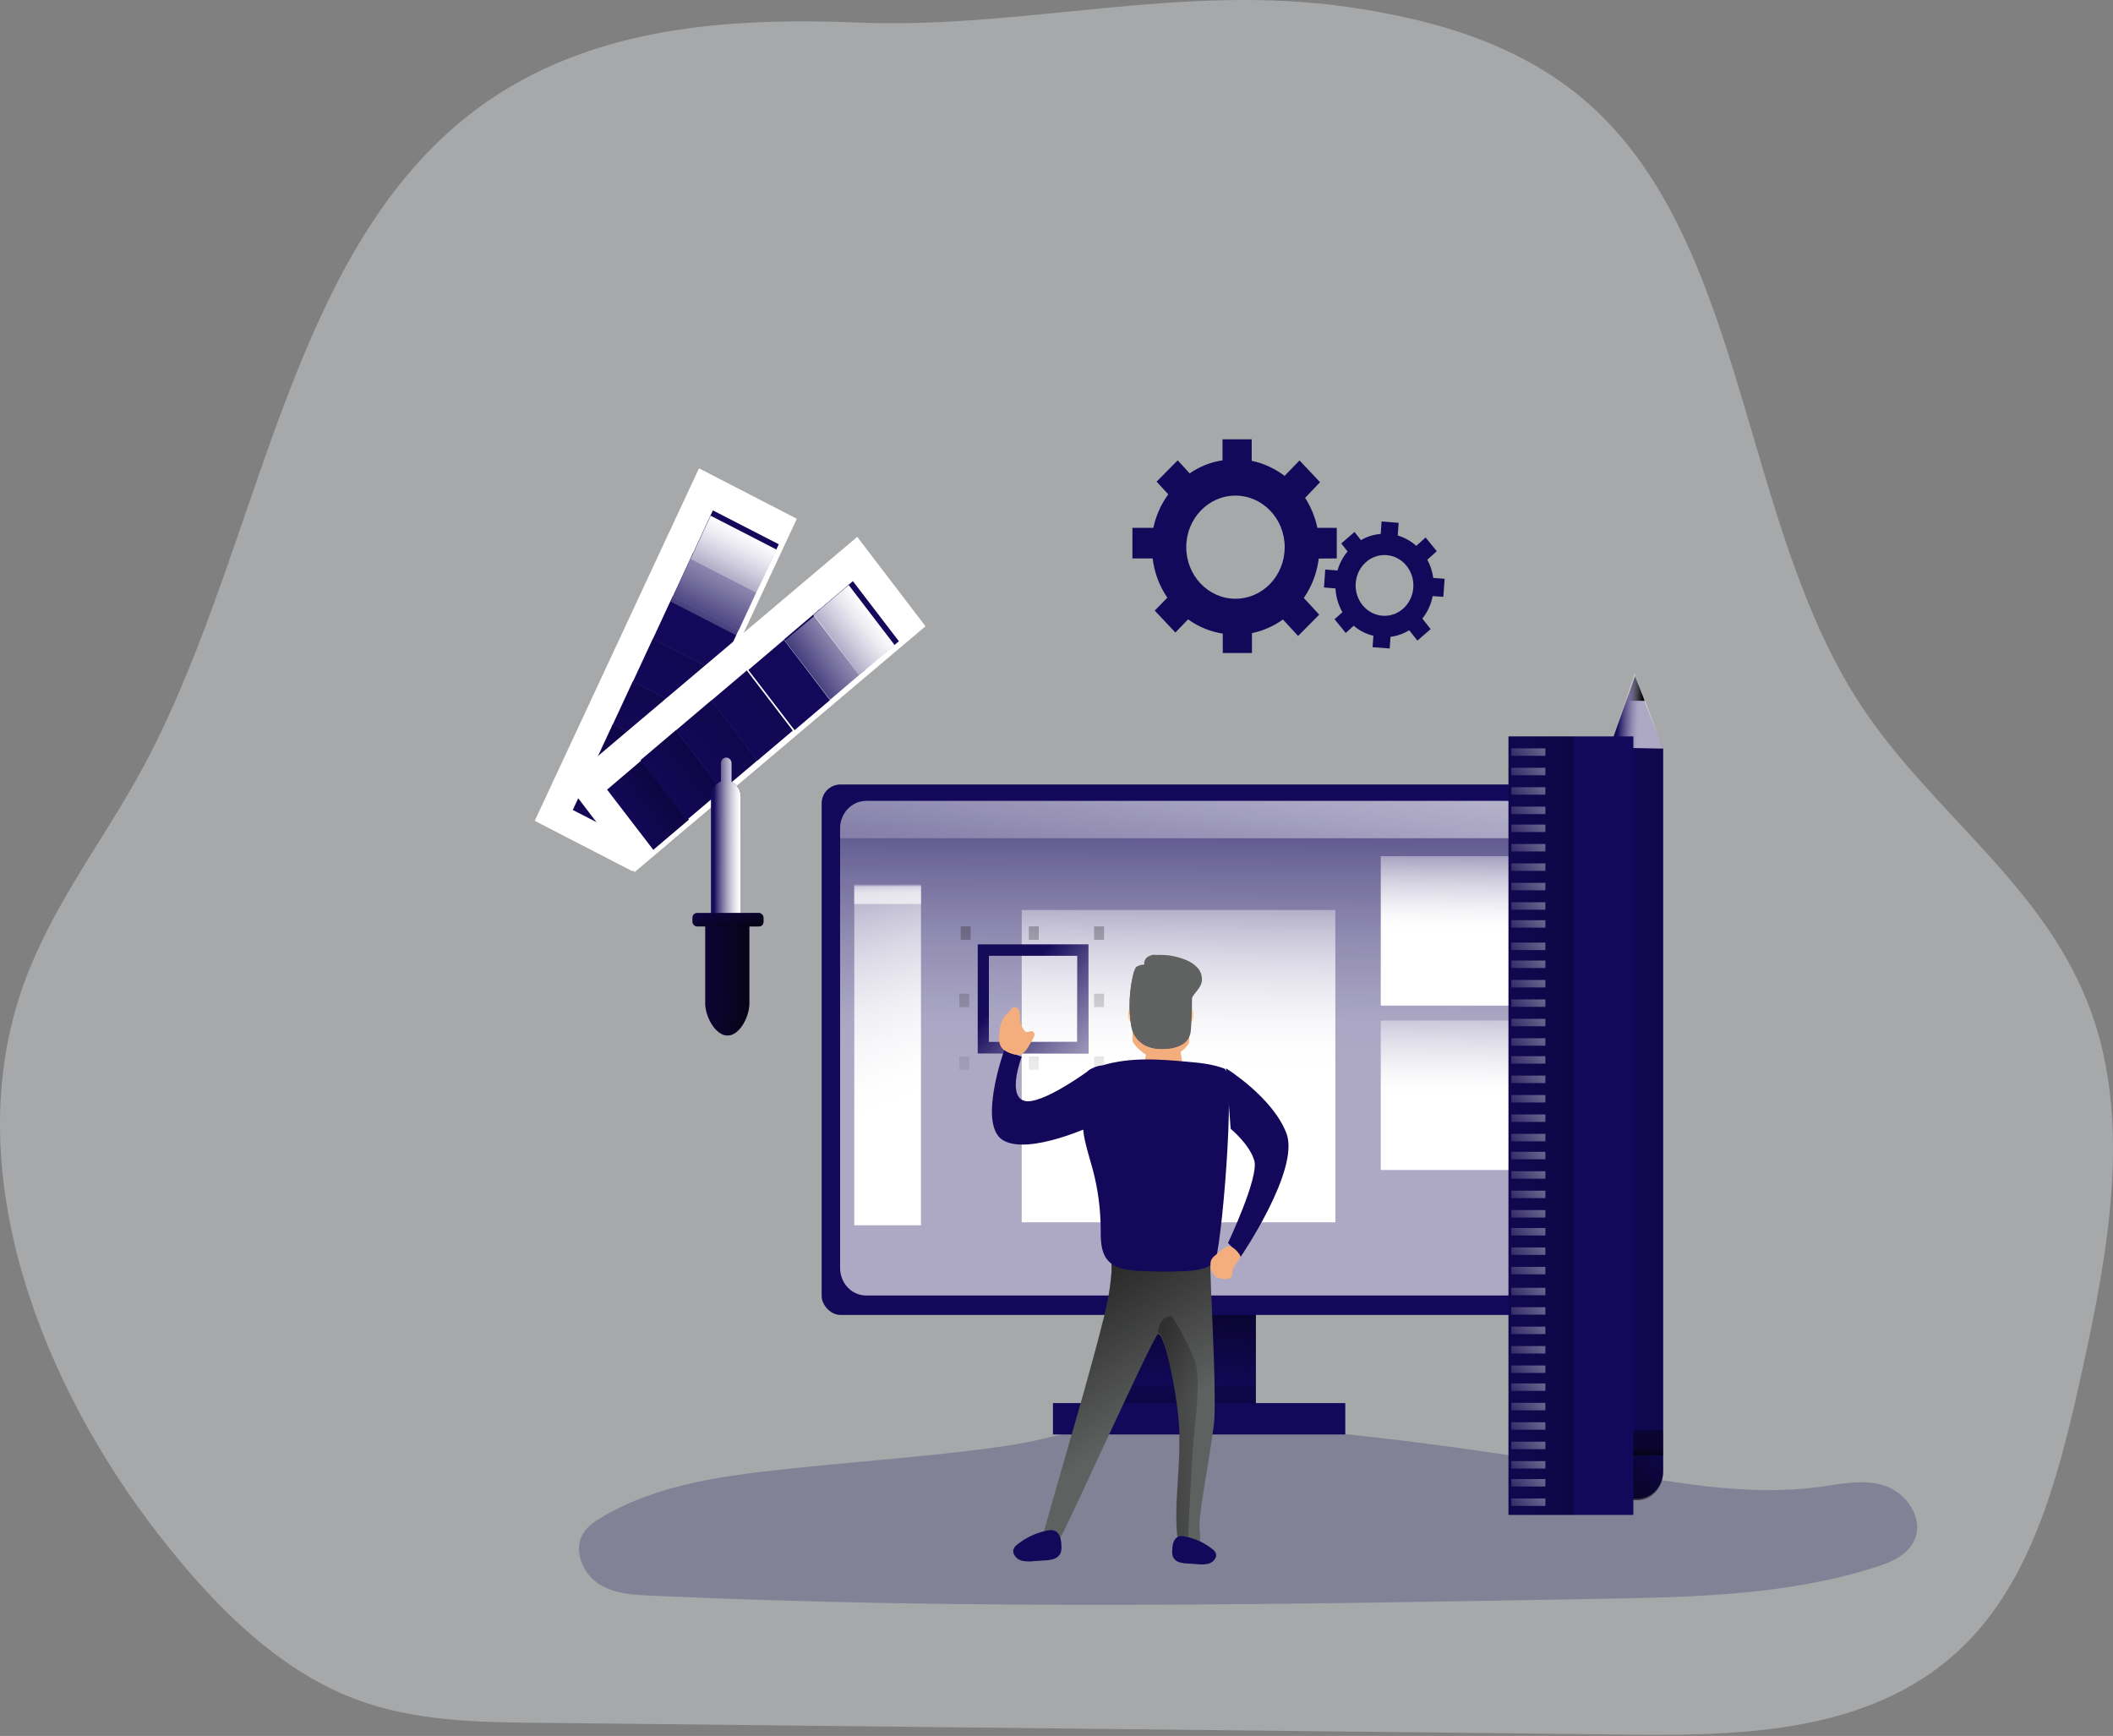 <svg width="1048" height="861" viewBox="0 0 1048 861" fill="none" xmlns="http://www.w3.org/2000/svg">
<rect x="0" y="0" width="1048" height="861" fill="#808080" stroke="none"/>
<path opacity="0.5" d="M223.904 64.251C139.546 138.751 126.474 279.625 69.342 383.552C49.453 419.715 23.755 452.08 10.348 492.198C-20.435 584.026 21.93 688.188 78.634 761.121C105.673 795.914 137.256 827.789 175.468 842.454C204.854 853.732 236.362 854.202 267.293 854.496L809.191 860.369C869.694 861.016 936.919 858.686 980.42 809.463C1010.4 775.571 1022.58 726.074 1032.92 678.829C1045.62 620.776 1057.12 557.731 1037.37 502.438C1014.8 439.177 957.72 403.327 922.264 348.74C864.722 260.3 866.044 126.533 792.767 55.93C758.558 22.978 713.419 10.056 669.434 3.594C586.51 -8.604 507.963 14.422 426.529 11.211C356.92 8.47 281.65 13.247 223.904 64.251Z" fill="#CDD1D4"/>
<path opacity="0.24" d="M393.72 728.239C361.051 731.7 327.379 735.506 298.631 752.438C294.783 754.709 290.876 757.387 288.753 761.475C284.493 769.698 289.328 780.536 296.832 785.485C304.336 790.435 313.595 790.999 322.425 791.406C479.669 798.626 637.149 795.791 794.525 792.972C840.227 792.158 886.651 791.218 930.451 777.231C938.324 774.725 946.978 770.966 949.941 762.775C953.818 752.062 944.973 740.189 934.653 736.853C924.333 733.517 913.321 736.008 902.647 737.464C865.584 742.523 828.197 734.786 791.297 728.599C719.058 716.508 644.107 706.672 570.94 704.839C545.996 704.228 524.693 713.344 500.279 716.946C465.03 722.178 429.161 724.48 393.72 728.239Z" fill="#130859"/>
<path d="M265.214 407.12L346.681 232.275L395.202 257.311L313.734 432.156L265.214 407.12Z" fill="white"/>
<path d="M284.095 401.731L294.021 380.361L326.702 397.171L316.775 418.541L284.095 401.731Z" fill="#130859"/>
<path d="M284.095 401.731L294.021 380.361L326.702 397.171L316.775 418.541L284.095 401.731Z" fill="url(#paint0_linear_108_1327)"/>
<path d="M294.023 380.527L303.949 359.157L336.63 375.968L326.703 397.338L294.023 380.527Z" fill="#130859"/>
<path d="M294.023 380.527L303.949 359.157L336.63 375.968L326.703 397.338L294.023 380.527Z" fill="url(#paint1_linear_108_1327)"/>
<path d="M303.938 359.317L313.864 337.947L346.544 354.757L336.618 376.127L303.938 359.317Z" fill="#130859"/>
<path d="M303.938 359.317L313.864 337.947L346.544 354.757L336.618 376.127L303.938 359.317Z" fill="url(#paint2_linear_108_1327)"/>
<path d="M313.88 338.129L323.807 316.759L356.487 333.569L346.56 354.939L313.88 338.129Z" fill="#130859"/>
<path d="M313.88 338.129L323.807 316.759L356.487 333.569L346.56 354.939L313.88 338.129Z" fill="url(#paint3_linear_108_1327)"/>
<path d="M323.802 316.905L333.728 295.534L366.408 312.345L356.482 333.715L323.802 316.905Z" fill="#130859"/>
<path d="M333.73 295.717L343.656 274.346L376.336 291.157L366.41 312.527L333.73 295.717Z" fill="#130859"/>
<path d="M343.644 274.506L353.571 253.136L386.251 269.946L376.324 291.317L343.644 274.506Z" fill="#130859"/>
<path d="M332.613 298.376L342.539 277.005L375.219 293.816L365.293 315.186L332.613 298.376Z" fill="url(#paint4_linear_108_1327)"/>
<path d="M342.547 277.158L352.474 255.788L385.154 272.599L375.227 293.969L342.547 277.158Z" fill="url(#paint5_linear_108_1327)"/>
<rect x="553.913" y="642.556" width="68.975" height="60.772" fill="#130859"/>
<rect x="553.913" y="642.556" width="68.975" height="60.772" fill="url(#paint6_linear_108_1327)"/>
<rect x="407.516" y="389.091" width="364.583" height="263.099" rx="9.37" fill="#130859"/>
<path opacity="0.65" d="M760.134 410.908V628.891C760.146 632.508 758.793 635.981 756.373 638.545C753.954 641.109 750.666 642.552 747.237 642.556H429.564C426.135 642.547 422.85 641.103 420.432 638.54C418.013 635.978 416.658 632.507 416.666 628.891V410.908C416.658 407.292 418.013 403.821 420.432 401.258C422.85 398.696 426.135 397.251 429.564 397.243H747.237C750.666 397.247 753.954 398.69 756.373 401.254C758.793 403.817 760.146 407.291 760.134 410.908V410.908Z" fill="url(#paint7_linear_108_1327)"/>
<rect x="522.24" y="695.917" width="144.989" height="15.564" fill="#130859"/>
<rect x="553.913" y="687.023" width="68.975" height="8.893" fill="url(#paint8_linear_108_1327)"/>
<path fill-rule="evenodd" clip-rule="evenodd" d="M663.006 261.796V276.969L654.067 277.047C653.198 284.107 650.649 290.825 646.655 296.584L654.29 304.862L643.824 315.423L636.308 307.254C631.674 310.577 626.444 312.881 620.936 314.025V323.872H606.468V314.258C600.289 313.318 594.4 310.9 589.257 307.192L582.972 313.73L572.728 302.859L578.969 296.445C575.04 290.684 572.534 283.993 571.676 276.969H561.655V261.796H572.032C573.318 255.757 575.848 250.086 579.444 245.178L573.647 238.888L584.113 228.327L590.043 234.804C594.945 231.39 600.518 229.176 606.349 228.327V217.891H620.817V228.56C626.703 229.789 632.266 232.338 637.123 236.031L644.535 228.39L654.719 239.168L647.307 246.933C650.213 251.439 652.276 256.483 653.385 261.796H663.006ZM588.353 271.363C588.336 285.49 599.254 296.956 612.738 296.973C619.217 296.993 625.437 294.31 630.024 289.517C634.611 284.723 637.187 278.213 637.183 271.425C637.199 257.298 626.281 245.832 612.797 245.815C599.313 245.798 588.369 257.236 588.353 271.363Z" fill="#130859"/>
<path fill-rule="evenodd" clip-rule="evenodd" d="M716.497 287.078L715.851 296.002L710.567 295.663C709.775 299.767 708.013 303.595 705.445 306.795L709.569 312.029L702.994 317.742L698.943 312.6C696.091 314.333 692.936 315.441 689.666 315.858L689.241 321.648L680.772 320.984L681.183 315.333C677.606 314.492 674.261 312.796 671.408 310.377L667.445 313.928L661.911 307.119L665.83 303.63C663.771 300.064 662.585 296.016 662.381 291.849L656.672 291.386L657.303 282.477L663.364 282.955C664.366 279.468 666.073 276.249 668.369 273.522L665.243 269.553L671.819 263.841L675.004 267.917C678.008 266.134 681.353 265.079 684.794 264.829L685.234 258.653L693.703 259.317L693.248 265.601C696.629 266.593 699.764 268.347 702.436 270.742L707.089 266.589L712.607 273.398L707.911 277.613C709.434 280.396 710.431 283.464 710.846 286.646L716.497 287.078ZM672.399 289.219C671.798 297.514 677.701 304.753 685.586 305.39C689.38 305.705 693.137 304.415 696.024 301.807C698.911 299.198 700.691 295.487 700.968 291.494C701.561 283.198 695.65 275.966 687.765 275.338C679.879 274.71 673.001 280.924 672.399 289.219Z" fill="#130859"/>
<path d="M824.887 371.279V729.874C824.863 737.305 819.203 743.323 812.215 743.349H810.755C803.779 743.314 798.141 737.292 798.141 729.874V371.279L810.857 335.73L824.887 371.279Z" fill="#130859"/>
<rect x="810.106" y="371.304" width="14.78" height="343.141" fill="url(#paint9_linear_108_1327)"/>
<path opacity="0.65" d="M824.887 371.304L798.141 370.762L806.383 346.998L810.802 334.247L815.656 346.998L824.887 371.304V371.304Z" fill="url(#paint10_linear_108_1327)"/>
<path d="M815.737 347.588H806.587L810.947 334.989L815.737 347.588V347.588Z" fill="url(#paint11_linear_108_1327)"/>
<rect x="796.733" y="709.257" width="28.153" height="12.599" fill="url(#paint12_linear_108_1327)"/>
<path d="M824.887 718.891V730.29C824.863 737.901 819.203 744.064 812.215 744.09H810.755C803.779 744.055 798.141 737.887 798.141 730.29V718.891H824.887Z" fill="url(#paint13_linear_108_1327)"/>
<path d="M760.134 410.964V415.771H416.666V410.964C416.658 407.333 418.013 403.848 420.432 401.275C422.851 398.702 426.136 397.251 429.565 397.243H747.236C750.666 397.247 753.953 398.696 756.373 401.27C758.793 403.844 760.146 407.332 760.134 410.964V410.964Z" fill="url(#paint14_linear_108_1327)"/>
<rect x="423.704" y="439.487" width="33.08" height="168.235" fill="url(#paint15_linear_108_1327)"/>
<rect x="506.756" y="451.345" width="155.546" height="154.895" fill="url(#paint16_linear_108_1327)"/>
<rect x="542.651" y="523.976" width="4.927" height="6.67" fill="url(#paint17_linear_108_1327)"/>
<rect x="542.651" y="492.848" width="4.927" height="6.67" fill="url(#paint18_linear_108_1327)"/>
<rect x="475.788" y="523.976" width="4.927" height="6.67" fill="url(#paint19_linear_108_1327)"/>
<rect x="475.788" y="492.848" width="4.927" height="6.67" fill="url(#paint20_linear_108_1327)"/>
<rect x="542.651" y="459.498" width="4.927" height="6.67" fill="url(#paint21_linear_108_1327)"/>
<rect x="476.492" y="459.498" width="4.927" height="6.67" fill="url(#paint22_linear_108_1327)"/>
<rect x="510.275" y="459.498" width="4.927" height="6.67" fill="url(#paint23_linear_108_1327)"/>
<rect x="510.275" y="523.976" width="4.927" height="6.67" fill="url(#paint24_linear_108_1327)"/>
<path fill-rule="evenodd" clip-rule="evenodd" d="M484.938 522.493H539.836V468.391H484.938V522.493ZM534.306 516.774H490.467V474.065H534.306V516.774Z" fill="#130859"/>
<path fill-rule="evenodd" clip-rule="evenodd" d="M484.938 522.493H539.836V468.391H484.938V522.493ZM534.306 516.774H490.467V474.065H534.306V516.774Z" fill="url(#paint25_linear_108_1327)"/>
<rect x="684.825" y="424.665" width="70.383" height="74.112" fill="url(#paint26_linear_108_1327)"/>
<rect x="684.825" y="506.189" width="70.383" height="74.112" fill="url(#paint27_linear_108_1327)"/>
<rect opacity="0.65" x="423.704" y="438.746" width="33.08" height="9.635" fill="url(#paint28_linear_108_1327)"/>
<path d="M280.901 388.221L425.176 266.281L459.016 310.619L314.74 432.559L280.901 388.221Z" fill="white"/>
<path d="M301.103 391.651L318.734 376.666L341.651 406.523L324.02 421.509L301.103 391.651Z" fill="#130859"/>
<path d="M301.103 391.651L318.734 376.666L341.651 406.523L324.02 421.509L301.103 391.651Z" fill="url(#paint29_linear_108_1327)"/>
<path d="M317.715 377.002L335.321 362.084L358.134 391.9L340.528 406.818L317.715 377.002Z" fill="#130859"/>
<path d="M317.715 377.002L335.321 362.084L358.134 391.9L340.528 406.818L317.715 377.002Z" fill="url(#paint30_linear_108_1327)"/>
<path d="M335.259 362.233L352.865 347.315L375.678 377.131L358.072 392.049L335.259 362.233Z" fill="#130859"/>
<path d="M335.259 362.233L352.865 347.315L375.678 377.131L358.072 392.049L335.259 362.233Z" fill="url(#paint31_linear_108_1327)"/>
<path d="M352.792 347.474L370.398 332.556L393.21 362.372L375.604 377.29L352.792 347.474Z" fill="#130859"/>
<path d="M352.792 347.474L370.398 332.556L393.21 362.372L375.604 377.29L352.792 347.474Z" fill="url(#paint32_linear_108_1327)"/>
<path d="M371.163 332.313L388.794 317.327L411.71 347.185L394.079 362.17L371.163 332.313Z" fill="#130859"/>
<path d="M388.803 317.194L406.434 302.209L429.35 332.067L411.719 347.052L388.803 317.194Z" fill="#130859"/>
<path d="M405.407 303.158L423.013 288.24L445.826 318.056L428.22 332.974L405.407 303.158Z" fill="#130859"/>
<path d="M426.52 335.15L411.68 347.588L389.217 317.781L404.057 305.344L426.52 335.15V335.15Z" fill="url(#paint33_linear_108_1327)"/>
<path d="M403.327 305.082L420.933 290.165L443.746 319.98L426.14 334.898L403.327 305.082Z" fill="url(#paint34_linear_108_1327)"/>
<path d="M367.398 395.131V486.178H352.618V395.131C352.618 391.766 354.6 388.772 357.554 387.675V378.585C357.554 377.02 358.733 375.751 360.187 375.751C361.641 375.751 362.82 377.02 362.82 378.585V387.829C365.576 389.043 367.383 391.924 367.398 395.131V395.131Z" fill="#130859"/>
<path d="M367.398 395.131V486.178H352.618V395.131C352.618 391.766 354.6 388.772 357.554 387.675V378.585C357.554 377.02 358.733 375.751 360.187 375.751C361.641 375.751 362.82 377.02 362.82 378.585V387.829C365.576 389.043 367.383 391.924 367.398 395.131V395.131Z" fill="url(#paint35_linear_108_1327)"/>
<rect x="343.468" y="452.828" width="35.191" height="6.67" rx="2.245" fill="#130859"/>
<path d="M360.845 513.6V513.6C354.815 513.6 349.802 504.102 349.802 497.765V455.792H371.621V497.765C371.621 504.102 366.859 513.6 360.845 513.6Z" fill="#130859"/>
<rect x="343.468" y="452.828" width="35.191" height="6.67" rx="2.245" fill="url(#paint36_linear_108_1327)"/>
<path d="M360.845 513.6V513.6C354.815 513.6 349.802 504.237 349.802 497.989V459.498H371.621V497.989C371.621 504.237 366.859 513.6 360.845 513.6Z" fill="url(#paint37_linear_108_1327)"/>
<path d="M501.577 558.067C501.104 555.426 500.805 551.687 501.714 551.429C503.633 550.86 501.577 558.067 501.577 558.067Z" fill="#28353D"/>
<path d="M602.337 702.962C601.996 712.297 595.129 746.601 594.906 755.951C594.906 759.062 595.694 763.838 594.743 766.841C592.781 773.204 585.826 772.333 584.919 768.583L584.577 766.716C581.352 748.545 586.539 727.932 584.577 704.207C583.403 689.723 577.934 661.797 574.352 661.611C572.465 661.611 529.38 757.32 525.635 763.216C523.792 766.188 518.605 765.721 516.093 768.117C513.581 770.513 537.019 695.557 546.843 655.948C549.134 647.772 550.628 639.375 551.301 630.885C551.569 625.984 550.068 624.335 554.363 622.888C557.335 621.893 561.452 622.173 564.633 621.939C568.095 621.659 600.301 621.597 600.301 623.993C599.989 636.999 603.17 681.4 602.337 702.962Z" fill="#606161"/>
<path d="M602.337 702.962C601.996 712.297 595.129 746.601 594.906 755.951C594.906 759.062 595.694 763.838 594.743 766.841C592.781 773.204 585.826 772.333 584.919 768.583L584.577 766.716C581.352 748.545 586.539 727.932 584.577 704.207C583.403 689.723 577.934 661.797 574.352 661.611C572.465 661.611 529.38 757.32 525.635 763.216C523.792 766.188 518.605 765.721 516.093 768.117C513.581 770.513 537.019 695.557 546.843 655.948C549.134 647.772 550.628 639.375 551.301 630.885C551.569 625.984 550.068 624.335 554.363 622.888C557.335 621.893 561.452 622.173 564.633 621.939C568.095 621.659 600.301 621.597 600.301 623.993C599.989 636.999 603.17 681.4 602.337 702.962Z" fill="url(#paint38_linear_108_1327)"/>
<path d="M564.306 504.075C564.035 501.121 562.711 499.518 561.417 499.518C560.123 499.518 559.325 501.09 559.596 504.075C559.657 506.279 561.236 508.113 563.328 508.412C564.637 508.412 564.591 507.029 564.306 504.075Z" fill="#FFCD9C"/>
<path d="M587.09 504.083C587.266 501.124 588.557 499.518 589.893 499.518C591.229 499.518 592.095 501.093 591.889 504.083C591.871 506.317 590.291 508.18 588.22 508.412C586.899 508.412 586.884 507.042 587.09 504.083Z" fill="#FFCD9C"/>
<path d="M589.709 517.062C589.527 518.623 583.257 525.458 576.121 525.458C568.985 525.458 563.095 519.216 561.85 516.719C560.605 514.222 565.615 482.106 568.515 479.422C571.415 476.738 583.166 478.501 584.153 479.921C586.521 483.276 590.484 510.836 589.709 517.062Z" fill="#F4AD7D"/>
<path d="M586.759 492.831C585.789 493.322 581.98 483.096 581.181 481.379C580.383 479.662 580.511 477.899 581.481 477.409C582.451 476.918 583.878 477.93 584.677 479.632C585.476 481.333 587.715 492.356 586.759 492.831Z" fill="#FFCD9C"/>
<path d="M565.399 492.098C564.392 491.737 567.057 481.123 567.638 479.288C568.219 477.454 569.522 476.247 570.472 476.607C571.421 476.968 571.818 478.755 571.237 480.605C570.656 482.455 566.348 492.458 565.399 492.098Z" fill="#FFCD9C"/>
<path d="M569.392 515.823H584.699L586.993 531.107C578.654 535.837 573.792 535.315 567.285 530.063L569.392 515.823Z" fill="#F4AD7D"/>
<path d="M575.731 518.884C575.731 518.602 576.368 518.365 577.139 518.365C577.91 518.365 578.547 518.602 578.547 518.884C578.547 519.166 577.927 519.21 577.139 519.21C576.351 519.21 575.731 519.18 575.731 518.884Z" fill="#F4AD7D"/>
<path d="M590.525 511.975C591.104 508.333 592.05 482.256 589.732 478.805C587.414 475.353 573.538 473.121 571.434 473.659C566.723 474.862 567.546 478.409 567.546 478.409C566.146 478.431 564.774 478.829 563.566 479.565C561.95 480.705 558.55 497.139 561.264 509.568C562.484 515.157 567.287 520.018 575.582 520.256C585.798 520.541 589.823 516.487 590.525 511.975Z" fill="#606161"/>
<path d="M571.492 474.885C572.588 473.911 574.009 473.451 575.43 473.61C579.743 473.585 584.022 474.424 588.044 476.081C590.274 476.905 592.299 478.256 593.966 480.033C595.645 481.86 596.418 484.42 596.054 486.944C595.313 490.66 591.612 492.958 590.398 496.532C589.421 499.397 590.117 502.168 590.146 505.049C590.166 507.379 590.008 509.706 589.673 512.008C588.992 516.495 585.098 520.525 575.104 520.257C567.05 520.021 562.386 515.188 561.202 509.631C559.598 500.407 560.019 490.914 562.431 481.891C566.771 482.953 571.213 483.481 575.667 483.465C580.39 483.507 585.099 482.925 589.687 481.733C590.472 486.551 590.457 496.201 590.206 503.412" fill="#606161"/>
<path d="M546.784 528.388C544.369 528.601 542.042 529.448 540.014 530.853C536.542 533.737 536.278 539.117 536.336 543.799C536.217 550.286 536.644 556.772 537.611 563.179C538.652 569.055 540.542 574.699 542.095 580.451C544.543 589.811 545.829 599.468 545.92 609.18C545.92 614.513 545.832 620.374 548.982 624.544C552.426 629.071 558.521 629.955 564.002 630.281C571.783 630.761 579.593 630.823 587.374 630.482C592.59 630.234 598.144 629.692 602.276 626.312C605.573 623.614 613.296 532.342 607.302 530.032C601.309 527.721 594.862 527.132 588.502 526.574C574.244 525.303 560.822 524.295 546.784 528.388Z" fill="#130859"/>
<path d="M591.671 717.625C590.907 727.974 589.084 765.582 589.084 765.582L584.438 765.412C581.248 747.343 586.379 726.845 584.438 703.253C583.277 688.85 577.867 661.081 574.324 660.895C575.382 651.613 581.336 653.006 581.336 653.006C585.666 659.82 589.401 667.032 592.494 674.556C596.037 684.333 592.45 707.229 591.671 717.625Z" fill="url(#paint39_linear_108_1327)"/>
<path d="M504.206 766.341C503.48 766.906 502.93 767.68 502.622 768.566C502.457 769.294 502.524 770.059 502.812 770.745C503.633 772.494 505.187 773.749 507.021 774.143C508.834 774.506 510.689 774.573 512.521 774.341L518.387 773.929C519.88 773.892 521.361 773.641 522.787 773.183C524.215 772.717 525.394 771.658 526.043 770.257C526.388 769.226 526.523 768.131 526.439 767.042C526.439 761.998 524.738 757.9 519.429 759.134C513.868 760.22 508.644 762.694 504.206 766.341V766.341Z" fill="#130859"/>
<path d="M601.645 768.593C602.312 769.109 602.817 769.813 603.099 770.62C603.25 771.276 603.191 771.964 602.931 772.583C602.183 774.168 600.756 775.301 599.074 775.646C597.416 775.984 595.716 776.048 594.039 775.835L588.713 775.458C587.358 775.428 586.014 775.206 584.718 774.798C583.412 774.375 582.337 773.413 581.749 772.144C581.434 771.211 581.309 770.222 581.382 769.238C581.382 764.682 582.912 760.928 587.795 762.09C592.856 763.076 597.609 765.308 601.645 768.593V768.593Z" fill="#130859"/>
<path d="M608.107 529.905C608.107 529.905 631.118 544.107 638.028 562.061C644.939 580.015 615.395 623.286 615.395 623.286L609.073 616.478C609.073 616.478 624.494 583.828 622.11 575.662C619.726 567.495 610.386 559.884 610.386 559.884L608.107 529.905Z" fill="#130859"/>
<path d="M542.651 557.963C542.651 557.963 510.657 573.068 497.656 565.655C484.655 558.243 498.04 521.011 498.04 521.011L506.747 524.125C506.747 524.125 499.471 543.107 507.794 545.926C516.118 548.744 541.058 530.23 541.058 530.23L542.651 557.963Z" fill="#130859"/>
<path d="M602.886 622.528C601.965 623.158 601.219 624.004 600.716 624.989C600.414 625.825 600.305 626.717 600.397 627.599C600.341 629.741 601.266 631.794 602.916 633.193C604.075 633.847 605.375 634.225 606.709 634.297C607.527 634.439 608.364 634.439 609.183 634.297C610.017 634.141 610.714 633.579 611.034 632.805C611.143 632.316 611.189 631.815 611.17 631.314C611.276 628.852 613.037 626.839 614.493 624.825C614.845 624.436 615.072 623.953 615.146 623.438C615.137 622.867 614.934 622.315 614.569 621.871C613.583 620.469 611.14 617.888 609.183 618.112C607.225 618.336 604.403 621.304 602.886 622.528Z" fill="#F4AD7D"/>
<path d="M512.238 515.404C512.655 514.794 512.939 514.103 513.073 513.376C513.179 512.623 512.802 511.886 512.13 511.533C511.064 511.115 509.797 512.214 508.746 511.75C508.39 511.55 508.092 511.262 507.88 510.913C506.64 509.112 505.928 506.999 505.825 504.812C505.886 503.647 505.782 502.479 505.516 501.344C505.204 500.175 504.09 499.407 502.889 499.532C501.9 499.764 501.344 500.771 500.726 501.576C500.107 502.381 498.871 503.341 498.068 504.348C496.696 506.416 495.91 508.82 495.796 511.301C495.363 514.398 495.085 517.944 497.248 520.174C498.917 521.893 504.002 523.921 506.335 523.008C508.916 521.986 510.94 517.634 512.238 515.404Z" fill="#F4AD7D"/>
<rect x="748.169" y="365.254" width="61.937" height="386.126" fill="#130859"/>
<rect x="748.169" y="365.254" width="32.376" height="386.126" fill="url(#paint40_linear_108_1327)"/>
<rect opacity="0.65" x="749.577" y="371.183" width="16.892" height="3.706" fill="url(#paint41_linear_108_1327)"/>
<rect opacity="0.65" x="749.577" y="380.817" width="16.892" height="3.706" fill="url(#paint42_linear_108_1327)"/>
<rect opacity="0.65" x="749.577" y="390.452" width="16.892" height="3.706" fill="url(#paint43_linear_108_1327)"/>
<rect opacity="0.65" x="749.577" y="400.087" width="16.892" height="3.706" fill="url(#paint44_linear_108_1327)"/>
<rect opacity="0.65" x="749.577" y="408.98" width="16.892" height="3.706" fill="url(#paint45_linear_108_1327)"/>
<rect opacity="0.65" x="749.577" y="418.615" width="16.892" height="3.706" fill="url(#paint46_linear_108_1327)"/>
<rect opacity="0.65" x="749.577" y="428.249" width="16.892" height="3.706" fill="url(#paint47_linear_108_1327)"/>
<rect opacity="0.65" x="749.577" y="437.884" width="16.892" height="3.706" fill="url(#paint48_linear_108_1327)"/>
<rect opacity="0.65" x="749.577" y="447.519" width="16.892" height="3.706" fill="url(#paint49_linear_108_1327)"/>
<rect opacity="0.65" x="749.577" y="456.412" width="16.892" height="3.706" fill="url(#paint50_linear_108_1327)"/>
<rect opacity="0.65" x="749.577" y="467.529" width="16.892" height="3.706" fill="url(#paint51_linear_108_1327)"/>
<rect opacity="0.65" x="749.577" y="476.422" width="16.892" height="3.706" fill="url(#paint52_linear_108_1327)"/>
<rect opacity="0.65" x="749.577" y="486.057" width="16.892" height="3.706" fill="url(#paint53_linear_108_1327)"/>
<rect opacity="0.65" x="749.577" y="495.692" width="16.892" height="3.706" fill="url(#paint54_linear_108_1327)"/>
<rect opacity="0.65" x="749.577" y="505.326" width="16.892" height="3.706" fill="url(#paint55_linear_108_1327)"/>
<rect opacity="0.65" x="749.577" y="514.961" width="16.892" height="3.706" fill="url(#paint56_linear_108_1327)"/>
<rect opacity="0.65" x="749.577" y="523.854" width="16.892" height="3.706" fill="url(#paint57_linear_108_1327)"/>
<rect opacity="0.65" x="749.577" y="533.489" width="16.892" height="3.706" fill="url(#paint58_linear_108_1327)"/>
<rect opacity="0.65" x="749.577" y="543.124" width="16.892" height="3.706" fill="url(#paint59_linear_108_1327)"/>
<rect opacity="0.65" x="749.577" y="552.758" width="16.892" height="3.706" fill="url(#paint60_linear_108_1327)"/>
<rect opacity="0.65" x="749.577" y="562.393" width="16.892" height="3.706" fill="url(#paint61_linear_108_1327)"/>
<rect opacity="0.65" x="749.577" y="571.286" width="16.892" height="3.706" fill="url(#paint62_linear_108_1327)"/>
<rect opacity="0.65" x="749.577" y="580.921" width="16.892" height="3.706" fill="url(#paint63_linear_108_1327)"/>
<rect opacity="0.65" x="749.577" y="590.556" width="16.892" height="3.706" fill="url(#paint64_linear_108_1327)"/>
<rect opacity="0.65" x="749.577" y="600.19" width="16.892" height="3.706" fill="url(#paint65_linear_108_1327)"/>
<rect opacity="0.65" x="749.577" y="609.084" width="16.892" height="3.706" fill="url(#paint66_linear_108_1327)"/>
<rect opacity="0.65" x="749.577" y="618.719" width="16.892" height="3.706" fill="url(#paint67_linear_108_1327)"/>
<rect opacity="0.65" x="749.577" y="628.353" width="16.892" height="3.706" fill="url(#paint68_linear_108_1327)"/>
<rect opacity="0.65" x="749.577" y="638.729" width="16.892" height="3.706" fill="url(#paint69_linear_108_1327)"/>
<rect opacity="0.65" x="749.577" y="648.363" width="16.892" height="3.706" fill="url(#paint70_linear_108_1327)"/>
<rect opacity="0.65" x="749.577" y="657.998" width="16.892" height="3.706" fill="url(#paint71_linear_108_1327)"/>
<rect opacity="0.65" x="749.577" y="667.633" width="16.892" height="3.706" fill="url(#paint72_linear_108_1327)"/>
<rect opacity="0.65" x="749.577" y="677.267" width="16.892" height="3.706" fill="url(#paint73_linear_108_1327)"/>
<rect opacity="0.65" x="749.577" y="686.161" width="16.892" height="3.706" fill="url(#paint74_linear_108_1327)"/>
<rect opacity="0.65" x="749.577" y="695.796" width="16.892" height="3.706" fill="url(#paint75_linear_108_1327)"/>
<rect opacity="0.65" x="749.577" y="705.43" width="16.892" height="3.706" fill="url(#paint76_linear_108_1327)"/>
<rect opacity="0.65" x="749.577" y="715.065" width="16.892" height="3.706" fill="url(#paint77_linear_108_1327)"/>
<rect opacity="0.65" x="749.577" y="724.699" width="16.892" height="3.706" fill="url(#paint78_linear_108_1327)"/>
<rect opacity="0.65" x="749.577" y="733.593" width="16.892" height="3.706" fill="url(#paint79_linear_108_1327)"/>
<rect opacity="0.65" x="749.577" y="743.228" width="16.892" height="3.706" fill="url(#paint80_linear_108_1327)"/>
<defs>
<linearGradient id="paint0_linear_108_1327" x1="371.441" y1="451.468" x2="420.906" y2="358.265" gradientUnits="userSpaceOnUse">
<stop stop-color="#010101" stop-opacity="0.01"/>
<stop offset="0.95" stop-color="#010101"/>
</linearGradient>
<linearGradient id="paint1_linear_108_1327" x1="410.238" y1="448.651" x2="481.131" y2="317.079" gradientUnits="userSpaceOnUse">
<stop stop-color="#010101" stop-opacity="0.01"/>
<stop offset="0.95" stop-color="#010101"/>
</linearGradient>
<linearGradient id="paint2_linear_108_1327" x1="494.627" y1="455.119" x2="599.985" y2="229.348" gradientUnits="userSpaceOnUse">
<stop stop-color="#010101" stop-opacity="0.01"/>
<stop offset="0.95" stop-color="#010101"/>
</linearGradient>
<linearGradient id="paint3_linear_108_1327" x1="584.537" y1="467.341" x2="741.571" y2="141.983" gradientUnits="userSpaceOnUse">
<stop stop-color="#010101" stop-opacity="0.01"/>
<stop offset="0.36" stop-color="#010101" stop-opacity="0.36"/>
<stop offset="0.95" stop-color="#010101"/>
</linearGradient>
<linearGradient id="paint4_linear_108_1327" x1="479.984" y1="389.509" x2="569.596" y2="214.14" gradientUnits="userSpaceOnUse">
<stop stop-color="white" stop-opacity="0.01"/>
<stop offset="0.07" stop-color="white" stop-opacity="0.22"/>
<stop offset="0.16" stop-color="white" stop-opacity="0.45"/>
<stop offset="0.25" stop-color="white" stop-opacity="0.65"/>
<stop offset="0.33" stop-color="white" stop-opacity="0.8"/>
<stop offset="0.4" stop-color="white" stop-opacity="0.91"/>
<stop offset="0.46" stop-color="white" stop-opacity="0.98"/>
<stop offset="0.51" stop-color="white"/>
</linearGradient>
<linearGradient id="paint5_linear_108_1327" x1="425.07" y1="350.14" x2="474.214" y2="251.417" gradientUnits="userSpaceOnUse">
<stop stop-color="white" stop-opacity="0.01"/>
<stop offset="0.07" stop-color="white" stop-opacity="0.22"/>
<stop offset="0.16" stop-color="white" stop-opacity="0.45"/>
<stop offset="0.25" stop-color="white" stop-opacity="0.65"/>
<stop offset="0.33" stop-color="white" stop-opacity="0.8"/>
<stop offset="0.4" stop-color="white" stop-opacity="0.91"/>
<stop offset="0.46" stop-color="white" stop-opacity="0.98"/>
<stop offset="0.51" stop-color="white"/>
</linearGradient>
<linearGradient id="paint6_linear_108_1327" x1="639.815" y1="693.191" x2="647.947" y2="599.332" gradientUnits="userSpaceOnUse">
<stop stop-color="#010101" stop-opacity="0.01"/>
<stop offset="0.95" stop-color="#010101"/>
</linearGradient>
<linearGradient id="paint7_linear_108_1327" x1="357.274" y1="350.194" x2="355.154" y2="683.369" gradientUnits="userSpaceOnUse">
<stop stop-color="white" stop-opacity="0.01"/>
<stop offset="0.07" stop-color="white" stop-opacity="0.22"/>
<stop offset="0.16" stop-color="white" stop-opacity="0.45"/>
<stop offset="0.25" stop-color="white" stop-opacity="0.65"/>
<stop offset="0.33" stop-color="white" stop-opacity="0.8"/>
<stop offset="0.4" stop-color="white" stop-opacity="0.91"/>
<stop offset="0.46" stop-color="white" stop-opacity="0.98"/>
<stop offset="0.51" stop-color="white"/>
</linearGradient>
<linearGradient id="paint8_linear_108_1327" x1="178.869" y1="674.478" x2="178.947" y2="779.891" gradientUnits="userSpaceOnUse">
<stop stop-color="#010101" stop-opacity="0.01"/>
<stop offset="0.95" stop-color="#010101"/>
</linearGradient>
<linearGradient id="paint9_linear_108_1327" x1="795.341" y1="3040.91" x2="1010.7" y2="3040.94" gradientUnits="userSpaceOnUse">
<stop stop-color="#010101" stop-opacity="0.01"/>
<stop offset="0.95" stop-color="#010101"/>
</linearGradient>
<linearGradient id="paint10_linear_108_1327" x1="801.95" y1="367.115" x2="823.293" y2="367.997" gradientUnits="userSpaceOnUse">
<stop stop-color="white" stop-opacity="0.01"/>
<stop offset="0.07" stop-color="white" stop-opacity="0.22"/>
<stop offset="0.16" stop-color="white" stop-opacity="0.45"/>
<stop offset="0.25" stop-color="white" stop-opacity="0.65"/>
<stop offset="0.33" stop-color="white" stop-opacity="0.8"/>
<stop offset="0.4" stop-color="white" stop-opacity="0.91"/>
<stop offset="0.46" stop-color="white" stop-opacity="0.98"/>
<stop offset="0.51" stop-color="white"/>
</linearGradient>
<linearGradient id="paint11_linear_108_1327" x1="807.901" y1="346.247" x2="815.183" y2="346.547" gradientUnits="userSpaceOnUse">
<stop stop-color="#010101" stop-opacity="0.01"/>
<stop offset="0.95" stop-color="#010101"/>
</linearGradient>
<linearGradient id="paint12_linear_108_1327" x1="754.001" y1="695.036" x2="754.242" y2="745.437" gradientUnits="userSpaceOnUse">
<stop stop-color="#010101" stop-opacity="0.01"/>
<stop offset="0.95" stop-color="#010101"/>
</linearGradient>
<linearGradient id="paint13_linear_108_1327" x1="802.391" y1="687.972" x2="758.733" y2="739.305" gradientUnits="userSpaceOnUse">
<stop stop-color="#010101" stop-opacity="0.01"/>
<stop offset="0.95" stop-color="#010101"/>
</linearGradient>
<linearGradient id="paint14_linear_108_1327" x1="989.408" y1="486.153" x2="1016.08" y2="184.666" gradientUnits="userSpaceOnUse">
<stop stop-color="white" stop-opacity="0.01"/>
<stop offset="0.07" stop-color="white" stop-opacity="0.22"/>
<stop offset="0.16" stop-color="white" stop-opacity="0.45"/>
<stop offset="0.25" stop-color="white" stop-opacity="0.65"/>
<stop offset="0.33" stop-color="white" stop-opacity="0.8"/>
<stop offset="0.4" stop-color="white" stop-opacity="0.91"/>
<stop offset="0.46" stop-color="white" stop-opacity="0.98"/>
<stop offset="0.51" stop-color="white"/>
</linearGradient>
<linearGradient id="paint15_linear_108_1327" x1="407.829" y1="404.558" x2="514.16" y2="673.835" gradientUnits="userSpaceOnUse">
<stop stop-color="white" stop-opacity="0.01"/>
<stop offset="0.07" stop-color="white" stop-opacity="0.22"/>
<stop offset="0.16" stop-color="white" stop-opacity="0.45"/>
<stop offset="0.25" stop-color="white" stop-opacity="0.65"/>
<stop offset="0.33" stop-color="white" stop-opacity="0.8"/>
<stop offset="0.4" stop-color="white" stop-opacity="0.91"/>
<stop offset="0.46" stop-color="white" stop-opacity="0.98"/>
<stop offset="0.51" stop-color="white"/>
</linearGradient>
<linearGradient id="paint16_linear_108_1327" x1="480.646" y1="421.693" x2="478.05" y2="631.212" gradientUnits="userSpaceOnUse">
<stop stop-color="white" stop-opacity="0.01"/>
<stop offset="0.07" stop-color="white" stop-opacity="0.22"/>
<stop offset="0.16" stop-color="white" stop-opacity="0.45"/>
<stop offset="0.25" stop-color="white" stop-opacity="0.65"/>
<stop offset="0.33" stop-color="white" stop-opacity="0.8"/>
<stop offset="0.4" stop-color="white" stop-opacity="0.91"/>
<stop offset="0.46" stop-color="white" stop-opacity="0.98"/>
<stop offset="0.51" stop-color="white"/>
</linearGradient>
<linearGradient id="paint17_linear_108_1327" x1="702.786" y1="563.777" x2="717.768" y2="135.519" gradientUnits="userSpaceOnUse">
<stop stop-color="#010101" stop-opacity="0.01"/>
<stop offset="0.95" stop-color="#010101"/>
</linearGradient>
<linearGradient id="paint18_linear_108_1327" x1="702.187" y1="564.029" x2="717.169" y2="135.771" gradientUnits="userSpaceOnUse">
<stop stop-color="#010101" stop-opacity="0.01"/>
<stop offset="0.95" stop-color="#010101"/>
</linearGradient>
<linearGradient id="paint19_linear_108_1327" x1="635.946" y1="562.035" x2="650.951" y2="133.777" gradientUnits="userSpaceOnUse">
<stop stop-color="#010101" stop-opacity="0.01"/>
<stop offset="0.95" stop-color="#010101"/>
</linearGradient>
<linearGradient id="paint20_linear_108_1327" x1="635.347" y1="562.287" x2="650.352" y2="134.03" gradientUnits="userSpaceOnUse">
<stop stop-color="#010101" stop-opacity="0.01"/>
<stop offset="0.95" stop-color="#010101"/>
</linearGradient>
<linearGradient id="paint21_linear_108_1327" x1="701.526" y1="565.142" x2="716.531" y2="136.884" gradientUnits="userSpaceOnUse">
<stop stop-color="#010101" stop-opacity="0.01"/>
<stop offset="0.95" stop-color="#010101"/>
</linearGradient>
<linearGradient id="paint22_linear_108_1327" x1="635.391" y1="563.43" x2="650.373" y2="135.172" gradientUnits="userSpaceOnUse">
<stop stop-color="#010101" stop-opacity="0.01"/>
<stop offset="0.95" stop-color="#010101"/>
</linearGradient>
<linearGradient id="paint23_linear_108_1327" x1="669.144" y1="564.29" x2="684.149" y2="136.048" gradientUnits="userSpaceOnUse">
<stop stop-color="#010101" stop-opacity="0.01"/>
<stop offset="0.95" stop-color="#010101"/>
</linearGradient>
<linearGradient id="paint24_linear_108_1327" x1="670.422" y1="562.398" x2="685.427" y2="134.14" gradientUnits="userSpaceOnUse">
<stop stop-color="#010101" stop-opacity="0.01"/>
<stop offset="0.95" stop-color="#010101"/>
</linearGradient>
<linearGradient id="paint25_linear_108_1327" x1="427.714" y1="573.186" x2="598.973" y2="724.839" gradientUnits="userSpaceOnUse">
<stop stop-color="white" stop-opacity="0.01"/>
<stop offset="0.07" stop-color="white" stop-opacity="0.22"/>
<stop offset="0.16" stop-color="white" stop-opacity="0.45"/>
<stop offset="0.25" stop-color="white" stop-opacity="0.65"/>
<stop offset="0.33" stop-color="white" stop-opacity="0.8"/>
<stop offset="0.4" stop-color="white" stop-opacity="0.91"/>
<stop offset="0.46" stop-color="white" stop-opacity="0.98"/>
<stop offset="0.51" stop-color="white"/>
</linearGradient>
<linearGradient id="paint26_linear_108_1327" x1="673.087" y1="410.482" x2="671.693" y2="510.652" gradientUnits="userSpaceOnUse">
<stop stop-color="white" stop-opacity="0.01"/>
<stop offset="0.07" stop-color="white" stop-opacity="0.22"/>
<stop offset="0.16" stop-color="white" stop-opacity="0.45"/>
<stop offset="0.25" stop-color="white" stop-opacity="0.65"/>
<stop offset="0.33" stop-color="white" stop-opacity="0.8"/>
<stop offset="0.4" stop-color="white" stop-opacity="0.91"/>
<stop offset="0.46" stop-color="white" stop-opacity="0.98"/>
<stop offset="0.51" stop-color="white"/>
</linearGradient>
<linearGradient id="paint27_linear_108_1327" x1="673.087" y1="492.006" x2="671.693" y2="592.176" gradientUnits="userSpaceOnUse">
<stop stop-color="white" stop-opacity="0.01"/>
<stop offset="0.07" stop-color="white" stop-opacity="0.22"/>
<stop offset="0.16" stop-color="white" stop-opacity="0.45"/>
<stop offset="0.25" stop-color="white" stop-opacity="0.65"/>
<stop offset="0.33" stop-color="white" stop-opacity="0.8"/>
<stop offset="0.4" stop-color="white" stop-opacity="0.91"/>
<stop offset="0.46" stop-color="white" stop-opacity="0.98"/>
<stop offset="0.51" stop-color="white"/>
</linearGradient>
<linearGradient id="paint28_linear_108_1327" x1="417.183" y1="436.731" x2="417.169" y2="450.22" gradientUnits="userSpaceOnUse">
<stop stop-color="white" stop-opacity="0.01"/>
<stop offset="0.07" stop-color="white" stop-opacity="0.22"/>
<stop offset="0.16" stop-color="white" stop-opacity="0.45"/>
<stop offset="0.25" stop-color="white" stop-opacity="0.65"/>
<stop offset="0.33" stop-color="white" stop-opacity="0.8"/>
<stop offset="0.4" stop-color="white" stop-opacity="0.91"/>
<stop offset="0.46" stop-color="white" stop-opacity="0.98"/>
<stop offset="0.51" stop-color="white"/>
</linearGradient>
<linearGradient id="paint29_linear_108_1327" x1="360.423" y1="475.841" x2="443.362" y2="413.794" gradientUnits="userSpaceOnUse">
<stop stop-color="#010101" stop-opacity="0.01"/>
<stop offset="0.95" stop-color="#010101"/>
</linearGradient>
<linearGradient id="paint30_linear_108_1327" x1="395.477" y1="490.616" x2="513.309" y2="403.861" gradientUnits="userSpaceOnUse">
<stop stop-color="#010101" stop-opacity="0.01"/>
<stop offset="0.95" stop-color="#010101"/>
</linearGradient>
<linearGradient id="paint31_linear_108_1327" x1="469.288" y1="534.167" x2="657.511" y2="378.859" gradientUnits="userSpaceOnUse">
<stop stop-color="#010101" stop-opacity="0.01"/>
<stop offset="0.95" stop-color="#010101"/>
</linearGradient>
<linearGradient id="paint32_linear_108_1327" x1="545.783" y1="585.389" x2="821.468" y2="363.641" gradientUnits="userSpaceOnUse">
<stop stop-color="#010101" stop-opacity="0.01"/>
<stop offset="0.36" stop-color="#010101" stop-opacity="0.36"/>
<stop offset="0.95" stop-color="#010101"/>
</linearGradient>
<linearGradient id="paint33_linear_108_1327" x1="439.057" y1="409.658" x2="572.231" y2="318.86" gradientUnits="userSpaceOnUse">
<stop stop-color="white" stop-opacity="0.01"/>
<stop offset="0.07" stop-color="white" stop-opacity="0.22"/>
<stop offset="0.16" stop-color="white" stop-opacity="0.45"/>
<stop offset="0.25" stop-color="white" stop-opacity="0.65"/>
<stop offset="0.33" stop-color="white" stop-opacity="0.8"/>
<stop offset="0.4" stop-color="white" stop-opacity="0.91"/>
<stop offset="0.46" stop-color="white" stop-opacity="0.98"/>
<stop offset="0.51" stop-color="white"/>
</linearGradient>
<linearGradient id="paint34_linear_108_1327" x1="448.632" y1="408.002" x2="533.549" y2="341.326" gradientUnits="userSpaceOnUse">
<stop stop-color="white" stop-opacity="0.01"/>
<stop offset="0.07" stop-color="white" stop-opacity="0.22"/>
<stop offset="0.16" stop-color="white" stop-opacity="0.45"/>
<stop offset="0.25" stop-color="white" stop-opacity="0.65"/>
<stop offset="0.33" stop-color="white" stop-opacity="0.8"/>
<stop offset="0.4" stop-color="white" stop-opacity="0.91"/>
<stop offset="0.46" stop-color="white" stop-opacity="0.98"/>
<stop offset="0.51" stop-color="white"/>
</linearGradient>
<linearGradient id="paint35_linear_108_1327" x1="354.094" y1="531.198" x2="380.951" y2="531.212" gradientUnits="userSpaceOnUse">
<stop stop-color="white" stop-opacity="0.01"/>
<stop offset="0.07" stop-color="white" stop-opacity="0.22"/>
<stop offset="0.16" stop-color="white" stop-opacity="0.45"/>
<stop offset="0.25" stop-color="white" stop-opacity="0.65"/>
<stop offset="0.33" stop-color="white" stop-opacity="0.8"/>
<stop offset="0.4" stop-color="white" stop-opacity="0.91"/>
<stop offset="0.46" stop-color="white" stop-opacity="0.98"/>
<stop offset="0.51" stop-color="white"/>
</linearGradient>
<linearGradient id="paint36_linear_108_1327" x1="302.545" y1="458.905" x2="311.561" y2="487.35" gradientUnits="userSpaceOnUse">
<stop stop-color="#010101" stop-opacity="0.01"/>
<stop offset="0.95" stop-color="#010101"/>
</linearGradient>
<linearGradient id="paint37_linear_108_1327" x1="319.986" y1="569.134" x2="390.958" y2="570.498" gradientUnits="userSpaceOnUse">
<stop stop-color="#010101" stop-opacity="0.01"/>
<stop offset="0.95" stop-color="#010101"/>
</linearGradient>
<linearGradient id="paint38_linear_108_1327" x1="603.272" y1="685.92" x2="530.272" y2="567.124" gradientUnits="userSpaceOnUse">
<stop stop-color="#010101" stop-opacity="0.01"/>
<stop offset="0.95" stop-color="#010101"/>
</linearGradient>
<linearGradient id="paint39_linear_108_1327" x1="603.991" y1="343.802" x2="482.383" y2="347.053" gradientUnits="userSpaceOnUse">
<stop stop-color="#010101" stop-opacity="0.01"/>
<stop offset="0.95" stop-color="#010101"/>
</linearGradient>
<linearGradient id="paint40_linear_108_1327" x1="718.653" y1="2462.51" x2="1037.73" y2="2462.43" gradientUnits="userSpaceOnUse">
<stop stop-color="#010101" stop-opacity="0.01"/>
<stop offset="0.95" stop-color="#010101"/>
</linearGradient>
<linearGradient id="paint41_linear_108_1327" x1="751.237" y1="387.303" x2="827.674" y2="324.721" gradientUnits="userSpaceOnUse">
<stop stop-color="white" stop-opacity="0.01"/>
<stop offset="0.07" stop-color="white" stop-opacity="0.22"/>
<stop offset="0.16" stop-color="white" stop-opacity="0.45"/>
<stop offset="0.25" stop-color="white" stop-opacity="0.65"/>
<stop offset="0.33" stop-color="white" stop-opacity="0.8"/>
<stop offset="0.4" stop-color="white" stop-opacity="0.91"/>
<stop offset="0.46" stop-color="white" stop-opacity="0.98"/>
<stop offset="0.51" stop-color="white"/>
</linearGradient>
<linearGradient id="paint42_linear_108_1327" x1="751.237" y1="396.937" x2="827.674" y2="334.355" gradientUnits="userSpaceOnUse">
<stop stop-color="white" stop-opacity="0.01"/>
<stop offset="0.07" stop-color="white" stop-opacity="0.22"/>
<stop offset="0.16" stop-color="white" stop-opacity="0.45"/>
<stop offset="0.25" stop-color="white" stop-opacity="0.65"/>
<stop offset="0.33" stop-color="white" stop-opacity="0.8"/>
<stop offset="0.4" stop-color="white" stop-opacity="0.91"/>
<stop offset="0.46" stop-color="white" stop-opacity="0.98"/>
<stop offset="0.51" stop-color="white"/>
</linearGradient>
<linearGradient id="paint43_linear_108_1327" x1="751.237" y1="406.588" x2="827.674" y2="344.006" gradientUnits="userSpaceOnUse">
<stop stop-color="white" stop-opacity="0.01"/>
<stop offset="0.07" stop-color="white" stop-opacity="0.22"/>
<stop offset="0.16" stop-color="white" stop-opacity="0.45"/>
<stop offset="0.25" stop-color="white" stop-opacity="0.65"/>
<stop offset="0.33" stop-color="white" stop-opacity="0.8"/>
<stop offset="0.4" stop-color="white" stop-opacity="0.91"/>
<stop offset="0.46" stop-color="white" stop-opacity="0.98"/>
<stop offset="0.51" stop-color="white"/>
</linearGradient>
<linearGradient id="paint44_linear_108_1327" x1="751.237" y1="416.222" x2="827.674" y2="353.64" gradientUnits="userSpaceOnUse">
<stop stop-color="white" stop-opacity="0.01"/>
<stop offset="0.07" stop-color="white" stop-opacity="0.22"/>
<stop offset="0.16" stop-color="white" stop-opacity="0.45"/>
<stop offset="0.25" stop-color="white" stop-opacity="0.65"/>
<stop offset="0.33" stop-color="white" stop-opacity="0.8"/>
<stop offset="0.4" stop-color="white" stop-opacity="0.91"/>
<stop offset="0.46" stop-color="white" stop-opacity="0.98"/>
<stop offset="0.51" stop-color="white"/>
</linearGradient>
<linearGradient id="paint45_linear_108_1327" x1="751.237" y1="425.116" x2="827.674" y2="362.534" gradientUnits="userSpaceOnUse">
<stop stop-color="white" stop-opacity="0.01"/>
<stop offset="0.07" stop-color="white" stop-opacity="0.22"/>
<stop offset="0.16" stop-color="white" stop-opacity="0.45"/>
<stop offset="0.25" stop-color="white" stop-opacity="0.65"/>
<stop offset="0.33" stop-color="white" stop-opacity="0.8"/>
<stop offset="0.4" stop-color="white" stop-opacity="0.91"/>
<stop offset="0.46" stop-color="white" stop-opacity="0.98"/>
<stop offset="0.51" stop-color="white"/>
</linearGradient>
<linearGradient id="paint46_linear_108_1327" x1="751.202" y1="434.735" x2="827.82" y2="372.205" gradientUnits="userSpaceOnUse">
<stop stop-color="white" stop-opacity="0.01"/>
<stop offset="0.07" stop-color="white" stop-opacity="0.22"/>
<stop offset="0.16" stop-color="white" stop-opacity="0.45"/>
<stop offset="0.25" stop-color="white" stop-opacity="0.65"/>
<stop offset="0.33" stop-color="white" stop-opacity="0.8"/>
<stop offset="0.4" stop-color="white" stop-opacity="0.91"/>
<stop offset="0.46" stop-color="white" stop-opacity="0.98"/>
<stop offset="0.51" stop-color="white"/>
</linearGradient>
<linearGradient id="paint47_linear_108_1327" x1="751.202" y1="444.369" x2="827.82" y2="381.84" gradientUnits="userSpaceOnUse">
<stop stop-color="white" stop-opacity="0.01"/>
<stop offset="0.07" stop-color="white" stop-opacity="0.22"/>
<stop offset="0.16" stop-color="white" stop-opacity="0.45"/>
<stop offset="0.25" stop-color="white" stop-opacity="0.65"/>
<stop offset="0.33" stop-color="white" stop-opacity="0.8"/>
<stop offset="0.4" stop-color="white" stop-opacity="0.91"/>
<stop offset="0.46" stop-color="white" stop-opacity="0.98"/>
<stop offset="0.51" stop-color="white"/>
</linearGradient>
<linearGradient id="paint48_linear_108_1327" x1="751.202" y1="454.004" x2="827.82" y2="391.474" gradientUnits="userSpaceOnUse">
<stop stop-color="white" stop-opacity="0.01"/>
<stop offset="0.07" stop-color="white" stop-opacity="0.22"/>
<stop offset="0.16" stop-color="white" stop-opacity="0.45"/>
<stop offset="0.25" stop-color="white" stop-opacity="0.65"/>
<stop offset="0.33" stop-color="white" stop-opacity="0.8"/>
<stop offset="0.4" stop-color="white" stop-opacity="0.91"/>
<stop offset="0.46" stop-color="white" stop-opacity="0.98"/>
<stop offset="0.51" stop-color="white"/>
</linearGradient>
<linearGradient id="paint49_linear_108_1327" x1="751.202" y1="463.639" x2="827.82" y2="401.109" gradientUnits="userSpaceOnUse">
<stop stop-color="white" stop-opacity="0.01"/>
<stop offset="0.07" stop-color="white" stop-opacity="0.22"/>
<stop offset="0.16" stop-color="white" stop-opacity="0.45"/>
<stop offset="0.25" stop-color="white" stop-opacity="0.65"/>
<stop offset="0.33" stop-color="white" stop-opacity="0.8"/>
<stop offset="0.4" stop-color="white" stop-opacity="0.91"/>
<stop offset="0.46" stop-color="white" stop-opacity="0.98"/>
<stop offset="0.51" stop-color="white"/>
</linearGradient>
<linearGradient id="paint50_linear_108_1327" x1="751.237" y1="472.532" x2="827.674" y2="409.95" gradientUnits="userSpaceOnUse">
<stop stop-color="white" stop-opacity="0.01"/>
<stop offset="0.07" stop-color="white" stop-opacity="0.22"/>
<stop offset="0.16" stop-color="white" stop-opacity="0.45"/>
<stop offset="0.25" stop-color="white" stop-opacity="0.65"/>
<stop offset="0.33" stop-color="white" stop-opacity="0.8"/>
<stop offset="0.4" stop-color="white" stop-opacity="0.91"/>
<stop offset="0.46" stop-color="white" stop-opacity="0.98"/>
<stop offset="0.51" stop-color="white"/>
</linearGradient>
<linearGradient id="paint51_linear_108_1327" x1="751.237" y1="483.649" x2="827.674" y2="421.067" gradientUnits="userSpaceOnUse">
<stop stop-color="white" stop-opacity="0.01"/>
<stop offset="0.07" stop-color="white" stop-opacity="0.22"/>
<stop offset="0.16" stop-color="white" stop-opacity="0.45"/>
<stop offset="0.25" stop-color="white" stop-opacity="0.65"/>
<stop offset="0.33" stop-color="white" stop-opacity="0.8"/>
<stop offset="0.4" stop-color="white" stop-opacity="0.91"/>
<stop offset="0.46" stop-color="white" stop-opacity="0.98"/>
<stop offset="0.51" stop-color="white"/>
</linearGradient>
<linearGradient id="paint52_linear_108_1327" x1="751.237" y1="492.543" x2="827.674" y2="429.961" gradientUnits="userSpaceOnUse">
<stop stop-color="white" stop-opacity="0.01"/>
<stop offset="0.07" stop-color="white" stop-opacity="0.22"/>
<stop offset="0.16" stop-color="white" stop-opacity="0.45"/>
<stop offset="0.25" stop-color="white" stop-opacity="0.65"/>
<stop offset="0.33" stop-color="white" stop-opacity="0.8"/>
<stop offset="0.4" stop-color="white" stop-opacity="0.91"/>
<stop offset="0.46" stop-color="white" stop-opacity="0.98"/>
<stop offset="0.51" stop-color="white"/>
</linearGradient>
<linearGradient id="paint53_linear_108_1327" x1="751.237" y1="502.177" x2="827.674" y2="439.595" gradientUnits="userSpaceOnUse">
<stop stop-color="white" stop-opacity="0.01"/>
<stop offset="0.07" stop-color="white" stop-opacity="0.22"/>
<stop offset="0.16" stop-color="white" stop-opacity="0.45"/>
<stop offset="0.25" stop-color="white" stop-opacity="0.65"/>
<stop offset="0.33" stop-color="white" stop-opacity="0.8"/>
<stop offset="0.4" stop-color="white" stop-opacity="0.91"/>
<stop offset="0.46" stop-color="white" stop-opacity="0.98"/>
<stop offset="0.51" stop-color="white"/>
</linearGradient>
<linearGradient id="paint54_linear_108_1327" x1="751.237" y1="511.812" x2="827.674" y2="449.23" gradientUnits="userSpaceOnUse">
<stop stop-color="white" stop-opacity="0.01"/>
<stop offset="0.07" stop-color="white" stop-opacity="0.22"/>
<stop offset="0.16" stop-color="white" stop-opacity="0.45"/>
<stop offset="0.25" stop-color="white" stop-opacity="0.65"/>
<stop offset="0.33" stop-color="white" stop-opacity="0.8"/>
<stop offset="0.4" stop-color="white" stop-opacity="0.91"/>
<stop offset="0.46" stop-color="white" stop-opacity="0.98"/>
<stop offset="0.51" stop-color="white"/>
</linearGradient>
<linearGradient id="paint55_linear_108_1327" x1="751.237" y1="521.447" x2="827.674" y2="458.865" gradientUnits="userSpaceOnUse">
<stop stop-color="white" stop-opacity="0.01"/>
<stop offset="0.07" stop-color="white" stop-opacity="0.22"/>
<stop offset="0.16" stop-color="white" stop-opacity="0.45"/>
<stop offset="0.25" stop-color="white" stop-opacity="0.65"/>
<stop offset="0.33" stop-color="white" stop-opacity="0.8"/>
<stop offset="0.4" stop-color="white" stop-opacity="0.91"/>
<stop offset="0.46" stop-color="white" stop-opacity="0.98"/>
<stop offset="0.51" stop-color="white"/>
</linearGradient>
<linearGradient id="paint56_linear_108_1327" x1="751.237" y1="531.081" x2="827.674" y2="468.499" gradientUnits="userSpaceOnUse">
<stop stop-color="white" stop-opacity="0.01"/>
<stop offset="0.07" stop-color="white" stop-opacity="0.22"/>
<stop offset="0.16" stop-color="white" stop-opacity="0.45"/>
<stop offset="0.25" stop-color="white" stop-opacity="0.65"/>
<stop offset="0.33" stop-color="white" stop-opacity="0.8"/>
<stop offset="0.4" stop-color="white" stop-opacity="0.91"/>
<stop offset="0.46" stop-color="white" stop-opacity="0.98"/>
<stop offset="0.51" stop-color="white"/>
</linearGradient>
<linearGradient id="paint57_linear_108_1327" x1="751.237" y1="539.99" x2="827.674" y2="477.408" gradientUnits="userSpaceOnUse">
<stop stop-color="white" stop-opacity="0.01"/>
<stop offset="0.07" stop-color="white" stop-opacity="0.22"/>
<stop offset="0.16" stop-color="white" stop-opacity="0.45"/>
<stop offset="0.25" stop-color="white" stop-opacity="0.65"/>
<stop offset="0.33" stop-color="white" stop-opacity="0.8"/>
<stop offset="0.4" stop-color="white" stop-opacity="0.91"/>
<stop offset="0.46" stop-color="white" stop-opacity="0.98"/>
<stop offset="0.51" stop-color="white"/>
</linearGradient>
<linearGradient id="paint58_linear_108_1327" x1="751.237" y1="549.625" x2="827.674" y2="487.043" gradientUnits="userSpaceOnUse">
<stop stop-color="white" stop-opacity="0.01"/>
<stop offset="0.07" stop-color="white" stop-opacity="0.22"/>
<stop offset="0.16" stop-color="white" stop-opacity="0.45"/>
<stop offset="0.25" stop-color="white" stop-opacity="0.65"/>
<stop offset="0.33" stop-color="white" stop-opacity="0.8"/>
<stop offset="0.4" stop-color="white" stop-opacity="0.91"/>
<stop offset="0.46" stop-color="white" stop-opacity="0.98"/>
<stop offset="0.51" stop-color="white"/>
</linearGradient>
<linearGradient id="paint59_linear_108_1327" x1="751.202" y1="559.244" x2="827.82" y2="496.714" gradientUnits="userSpaceOnUse">
<stop stop-color="white" stop-opacity="0.01"/>
<stop offset="0.07" stop-color="white" stop-opacity="0.22"/>
<stop offset="0.16" stop-color="white" stop-opacity="0.45"/>
<stop offset="0.25" stop-color="white" stop-opacity="0.65"/>
<stop offset="0.33" stop-color="white" stop-opacity="0.8"/>
<stop offset="0.4" stop-color="white" stop-opacity="0.91"/>
<stop offset="0.46" stop-color="white" stop-opacity="0.98"/>
<stop offset="0.51" stop-color="white"/>
</linearGradient>
<linearGradient id="paint60_linear_108_1327" x1="751.202" y1="568.878" x2="827.82" y2="506.349" gradientUnits="userSpaceOnUse">
<stop stop-color="white" stop-opacity="0.01"/>
<stop offset="0.07" stop-color="white" stop-opacity="0.22"/>
<stop offset="0.16" stop-color="white" stop-opacity="0.45"/>
<stop offset="0.25" stop-color="white" stop-opacity="0.65"/>
<stop offset="0.33" stop-color="white" stop-opacity="0.8"/>
<stop offset="0.4" stop-color="white" stop-opacity="0.91"/>
<stop offset="0.46" stop-color="white" stop-opacity="0.98"/>
<stop offset="0.51" stop-color="white"/>
</linearGradient>
<linearGradient id="paint61_linear_108_1327" x1="751.202" y1="578.513" x2="827.82" y2="515.983" gradientUnits="userSpaceOnUse">
<stop stop-color="white" stop-opacity="0.01"/>
<stop offset="0.07" stop-color="white" stop-opacity="0.22"/>
<stop offset="0.16" stop-color="white" stop-opacity="0.45"/>
<stop offset="0.25" stop-color="white" stop-opacity="0.65"/>
<stop offset="0.33" stop-color="white" stop-opacity="0.8"/>
<stop offset="0.4" stop-color="white" stop-opacity="0.91"/>
<stop offset="0.46" stop-color="white" stop-opacity="0.98"/>
<stop offset="0.51" stop-color="white"/>
</linearGradient>
<linearGradient id="paint62_linear_108_1327" x1="751.202" y1="587.407" x2="827.82" y2="524.877" gradientUnits="userSpaceOnUse">
<stop stop-color="white" stop-opacity="0.01"/>
<stop offset="0.07" stop-color="white" stop-opacity="0.22"/>
<stop offset="0.16" stop-color="white" stop-opacity="0.45"/>
<stop offset="0.25" stop-color="white" stop-opacity="0.65"/>
<stop offset="0.33" stop-color="white" stop-opacity="0.8"/>
<stop offset="0.4" stop-color="white" stop-opacity="0.91"/>
<stop offset="0.46" stop-color="white" stop-opacity="0.98"/>
<stop offset="0.51" stop-color="white"/>
</linearGradient>
<linearGradient id="paint63_linear_108_1327" x1="751.202" y1="597.041" x2="827.82" y2="534.512" gradientUnits="userSpaceOnUse">
<stop stop-color="white" stop-opacity="0.01"/>
<stop offset="0.07" stop-color="white" stop-opacity="0.22"/>
<stop offset="0.16" stop-color="white" stop-opacity="0.45"/>
<stop offset="0.25" stop-color="white" stop-opacity="0.65"/>
<stop offset="0.33" stop-color="white" stop-opacity="0.8"/>
<stop offset="0.4" stop-color="white" stop-opacity="0.91"/>
<stop offset="0.46" stop-color="white" stop-opacity="0.98"/>
<stop offset="0.51" stop-color="white"/>
</linearGradient>
<linearGradient id="paint64_linear_108_1327" x1="751.237" y1="606.676" x2="827.674" y2="544.094" gradientUnits="userSpaceOnUse">
<stop stop-color="white" stop-opacity="0.01"/>
<stop offset="0.07" stop-color="white" stop-opacity="0.22"/>
<stop offset="0.16" stop-color="white" stop-opacity="0.45"/>
<stop offset="0.25" stop-color="white" stop-opacity="0.65"/>
<stop offset="0.33" stop-color="white" stop-opacity="0.8"/>
<stop offset="0.4" stop-color="white" stop-opacity="0.91"/>
<stop offset="0.46" stop-color="white" stop-opacity="0.98"/>
<stop offset="0.51" stop-color="white"/>
</linearGradient>
<linearGradient id="paint65_linear_108_1327" x1="751.237" y1="616.31" x2="827.674" y2="553.729" gradientUnits="userSpaceOnUse">
<stop stop-color="white" stop-opacity="0.01"/>
<stop offset="0.07" stop-color="white" stop-opacity="0.22"/>
<stop offset="0.16" stop-color="white" stop-opacity="0.45"/>
<stop offset="0.25" stop-color="white" stop-opacity="0.65"/>
<stop offset="0.33" stop-color="white" stop-opacity="0.8"/>
<stop offset="0.4" stop-color="white" stop-opacity="0.91"/>
<stop offset="0.46" stop-color="white" stop-opacity="0.98"/>
<stop offset="0.51" stop-color="white"/>
</linearGradient>
<linearGradient id="paint66_linear_108_1327" x1="751.237" y1="625.204" x2="827.674" y2="562.622" gradientUnits="userSpaceOnUse">
<stop stop-color="white" stop-opacity="0.01"/>
<stop offset="0.07" stop-color="white" stop-opacity="0.22"/>
<stop offset="0.16" stop-color="white" stop-opacity="0.45"/>
<stop offset="0.25" stop-color="white" stop-opacity="0.65"/>
<stop offset="0.33" stop-color="white" stop-opacity="0.8"/>
<stop offset="0.4" stop-color="white" stop-opacity="0.91"/>
<stop offset="0.46" stop-color="white" stop-opacity="0.98"/>
<stop offset="0.51" stop-color="white"/>
</linearGradient>
<linearGradient id="paint67_linear_108_1327" x1="751.237" y1="634.839" x2="827.674" y2="572.257" gradientUnits="userSpaceOnUse">
<stop stop-color="white" stop-opacity="0.01"/>
<stop offset="0.07" stop-color="white" stop-opacity="0.22"/>
<stop offset="0.16" stop-color="white" stop-opacity="0.45"/>
<stop offset="0.25" stop-color="white" stop-opacity="0.65"/>
<stop offset="0.33" stop-color="white" stop-opacity="0.8"/>
<stop offset="0.4" stop-color="white" stop-opacity="0.91"/>
<stop offset="0.46" stop-color="white" stop-opacity="0.98"/>
<stop offset="0.51" stop-color="white"/>
</linearGradient>
<linearGradient id="paint68_linear_108_1327" x1="751.237" y1="644.473" x2="827.674" y2="581.891" gradientUnits="userSpaceOnUse">
<stop stop-color="white" stop-opacity="0.01"/>
<stop offset="0.07" stop-color="white" stop-opacity="0.22"/>
<stop offset="0.16" stop-color="white" stop-opacity="0.45"/>
<stop offset="0.25" stop-color="white" stop-opacity="0.65"/>
<stop offset="0.33" stop-color="white" stop-opacity="0.8"/>
<stop offset="0.4" stop-color="white" stop-opacity="0.91"/>
<stop offset="0.46" stop-color="white" stop-opacity="0.98"/>
<stop offset="0.51" stop-color="white"/>
</linearGradient>
<linearGradient id="paint69_linear_108_1327" x1="751.237" y1="654.849" x2="827.674" y2="592.267" gradientUnits="userSpaceOnUse">
<stop stop-color="white" stop-opacity="0.01"/>
<stop offset="0.07" stop-color="white" stop-opacity="0.22"/>
<stop offset="0.16" stop-color="white" stop-opacity="0.45"/>
<stop offset="0.25" stop-color="white" stop-opacity="0.65"/>
<stop offset="0.33" stop-color="white" stop-opacity="0.8"/>
<stop offset="0.4" stop-color="white" stop-opacity="0.91"/>
<stop offset="0.46" stop-color="white" stop-opacity="0.98"/>
<stop offset="0.51" stop-color="white"/>
</linearGradient>
<linearGradient id="paint70_linear_108_1327" x1="751.237" y1="664.484" x2="827.674" y2="601.902" gradientUnits="userSpaceOnUse">
<stop stop-color="white" stop-opacity="0.01"/>
<stop offset="0.07" stop-color="white" stop-opacity="0.22"/>
<stop offset="0.16" stop-color="white" stop-opacity="0.45"/>
<stop offset="0.25" stop-color="white" stop-opacity="0.65"/>
<stop offset="0.33" stop-color="white" stop-opacity="0.8"/>
<stop offset="0.4" stop-color="white" stop-opacity="0.91"/>
<stop offset="0.46" stop-color="white" stop-opacity="0.98"/>
<stop offset="0.51" stop-color="white"/>
</linearGradient>
<linearGradient id="paint71_linear_108_1327" x1="751.237" y1="674.134" x2="827.674" y2="611.552" gradientUnits="userSpaceOnUse">
<stop stop-color="white" stop-opacity="0.01"/>
<stop offset="0.07" stop-color="white" stop-opacity="0.22"/>
<stop offset="0.16" stop-color="white" stop-opacity="0.45"/>
<stop offset="0.25" stop-color="white" stop-opacity="0.65"/>
<stop offset="0.33" stop-color="white" stop-opacity="0.8"/>
<stop offset="0.4" stop-color="white" stop-opacity="0.91"/>
<stop offset="0.46" stop-color="white" stop-opacity="0.98"/>
<stop offset="0.51" stop-color="white"/>
</linearGradient>
<linearGradient id="paint72_linear_108_1327" x1="751.237" y1="683.768" x2="827.674" y2="621.186" gradientUnits="userSpaceOnUse">
<stop stop-color="white" stop-opacity="0.01"/>
<stop offset="0.07" stop-color="white" stop-opacity="0.22"/>
<stop offset="0.16" stop-color="white" stop-opacity="0.45"/>
<stop offset="0.25" stop-color="white" stop-opacity="0.65"/>
<stop offset="0.33" stop-color="white" stop-opacity="0.8"/>
<stop offset="0.4" stop-color="white" stop-opacity="0.91"/>
<stop offset="0.46" stop-color="white" stop-opacity="0.98"/>
<stop offset="0.51" stop-color="white"/>
</linearGradient>
<linearGradient id="paint73_linear_108_1327" x1="751.202" y1="693.388" x2="827.82" y2="630.858" gradientUnits="userSpaceOnUse">
<stop stop-color="white" stop-opacity="0.01"/>
<stop offset="0.07" stop-color="white" stop-opacity="0.22"/>
<stop offset="0.16" stop-color="white" stop-opacity="0.45"/>
<stop offset="0.25" stop-color="white" stop-opacity="0.65"/>
<stop offset="0.33" stop-color="white" stop-opacity="0.8"/>
<stop offset="0.4" stop-color="white" stop-opacity="0.91"/>
<stop offset="0.46" stop-color="white" stop-opacity="0.98"/>
<stop offset="0.51" stop-color="white"/>
</linearGradient>
<linearGradient id="paint74_linear_108_1327" x1="751.202" y1="702.281" x2="827.82" y2="639.751" gradientUnits="userSpaceOnUse">
<stop stop-color="white" stop-opacity="0.01"/>
<stop offset="0.07" stop-color="white" stop-opacity="0.22"/>
<stop offset="0.16" stop-color="white" stop-opacity="0.45"/>
<stop offset="0.25" stop-color="white" stop-opacity="0.65"/>
<stop offset="0.33" stop-color="white" stop-opacity="0.8"/>
<stop offset="0.4" stop-color="white" stop-opacity="0.91"/>
<stop offset="0.46" stop-color="white" stop-opacity="0.98"/>
<stop offset="0.51" stop-color="white"/>
</linearGradient>
<linearGradient id="paint75_linear_108_1327" x1="751.202" y1="711.916" x2="827.82" y2="649.386" gradientUnits="userSpaceOnUse">
<stop stop-color="white" stop-opacity="0.01"/>
<stop offset="0.07" stop-color="white" stop-opacity="0.22"/>
<stop offset="0.16" stop-color="white" stop-opacity="0.45"/>
<stop offset="0.25" stop-color="white" stop-opacity="0.65"/>
<stop offset="0.33" stop-color="white" stop-opacity="0.8"/>
<stop offset="0.4" stop-color="white" stop-opacity="0.91"/>
<stop offset="0.46" stop-color="white" stop-opacity="0.98"/>
<stop offset="0.51" stop-color="white"/>
</linearGradient>
<linearGradient id="paint76_linear_108_1327" x1="751.202" y1="721.55" x2="827.82" y2="659.021" gradientUnits="userSpaceOnUse">
<stop stop-color="white" stop-opacity="0.01"/>
<stop offset="0.07" stop-color="white" stop-opacity="0.22"/>
<stop offset="0.16" stop-color="white" stop-opacity="0.45"/>
<stop offset="0.25" stop-color="white" stop-opacity="0.65"/>
<stop offset="0.33" stop-color="white" stop-opacity="0.8"/>
<stop offset="0.4" stop-color="white" stop-opacity="0.91"/>
<stop offset="0.46" stop-color="white" stop-opacity="0.98"/>
<stop offset="0.51" stop-color="white"/>
</linearGradient>
<linearGradient id="paint77_linear_108_1327" x1="751.202" y1="731.185" x2="827.82" y2="668.655" gradientUnits="userSpaceOnUse">
<stop stop-color="white" stop-opacity="0.01"/>
<stop offset="0.07" stop-color="white" stop-opacity="0.22"/>
<stop offset="0.16" stop-color="white" stop-opacity="0.45"/>
<stop offset="0.25" stop-color="white" stop-opacity="0.65"/>
<stop offset="0.33" stop-color="white" stop-opacity="0.8"/>
<stop offset="0.4" stop-color="white" stop-opacity="0.91"/>
<stop offset="0.46" stop-color="white" stop-opacity="0.98"/>
<stop offset="0.51" stop-color="white"/>
</linearGradient>
<linearGradient id="paint78_linear_108_1327" x1="751.237" y1="740.82" x2="827.674" y2="678.238" gradientUnits="userSpaceOnUse">
<stop stop-color="white" stop-opacity="0.01"/>
<stop offset="0.07" stop-color="white" stop-opacity="0.22"/>
<stop offset="0.16" stop-color="white" stop-opacity="0.45"/>
<stop offset="0.25" stop-color="white" stop-opacity="0.65"/>
<stop offset="0.33" stop-color="white" stop-opacity="0.8"/>
<stop offset="0.4" stop-color="white" stop-opacity="0.91"/>
<stop offset="0.46" stop-color="white" stop-opacity="0.98"/>
<stop offset="0.51" stop-color="white"/>
</linearGradient>
<linearGradient id="paint79_linear_108_1327" x1="751.237" y1="749.713" x2="827.674" y2="687.131" gradientUnits="userSpaceOnUse">
<stop stop-color="white" stop-opacity="0.01"/>
<stop offset="0.07" stop-color="white" stop-opacity="0.22"/>
<stop offset="0.16" stop-color="white" stop-opacity="0.45"/>
<stop offset="0.25" stop-color="white" stop-opacity="0.65"/>
<stop offset="0.33" stop-color="white" stop-opacity="0.8"/>
<stop offset="0.4" stop-color="white" stop-opacity="0.91"/>
<stop offset="0.46" stop-color="white" stop-opacity="0.98"/>
<stop offset="0.51" stop-color="white"/>
</linearGradient>
<linearGradient id="paint80_linear_108_1327" x1="751.237" y1="759.348" x2="827.674" y2="696.766" gradientUnits="userSpaceOnUse">
<stop stop-color="white" stop-opacity="0.01"/>
<stop offset="0.07" stop-color="white" stop-opacity="0.22"/>
<stop offset="0.16" stop-color="white" stop-opacity="0.45"/>
<stop offset="0.25" stop-color="white" stop-opacity="0.65"/>
<stop offset="0.33" stop-color="white" stop-opacity="0.8"/>
<stop offset="0.4" stop-color="white" stop-opacity="0.91"/>
<stop offset="0.46" stop-color="white" stop-opacity="0.98"/>
<stop offset="0.51" stop-color="white"/>
</linearGradient>
</defs>
</svg>
